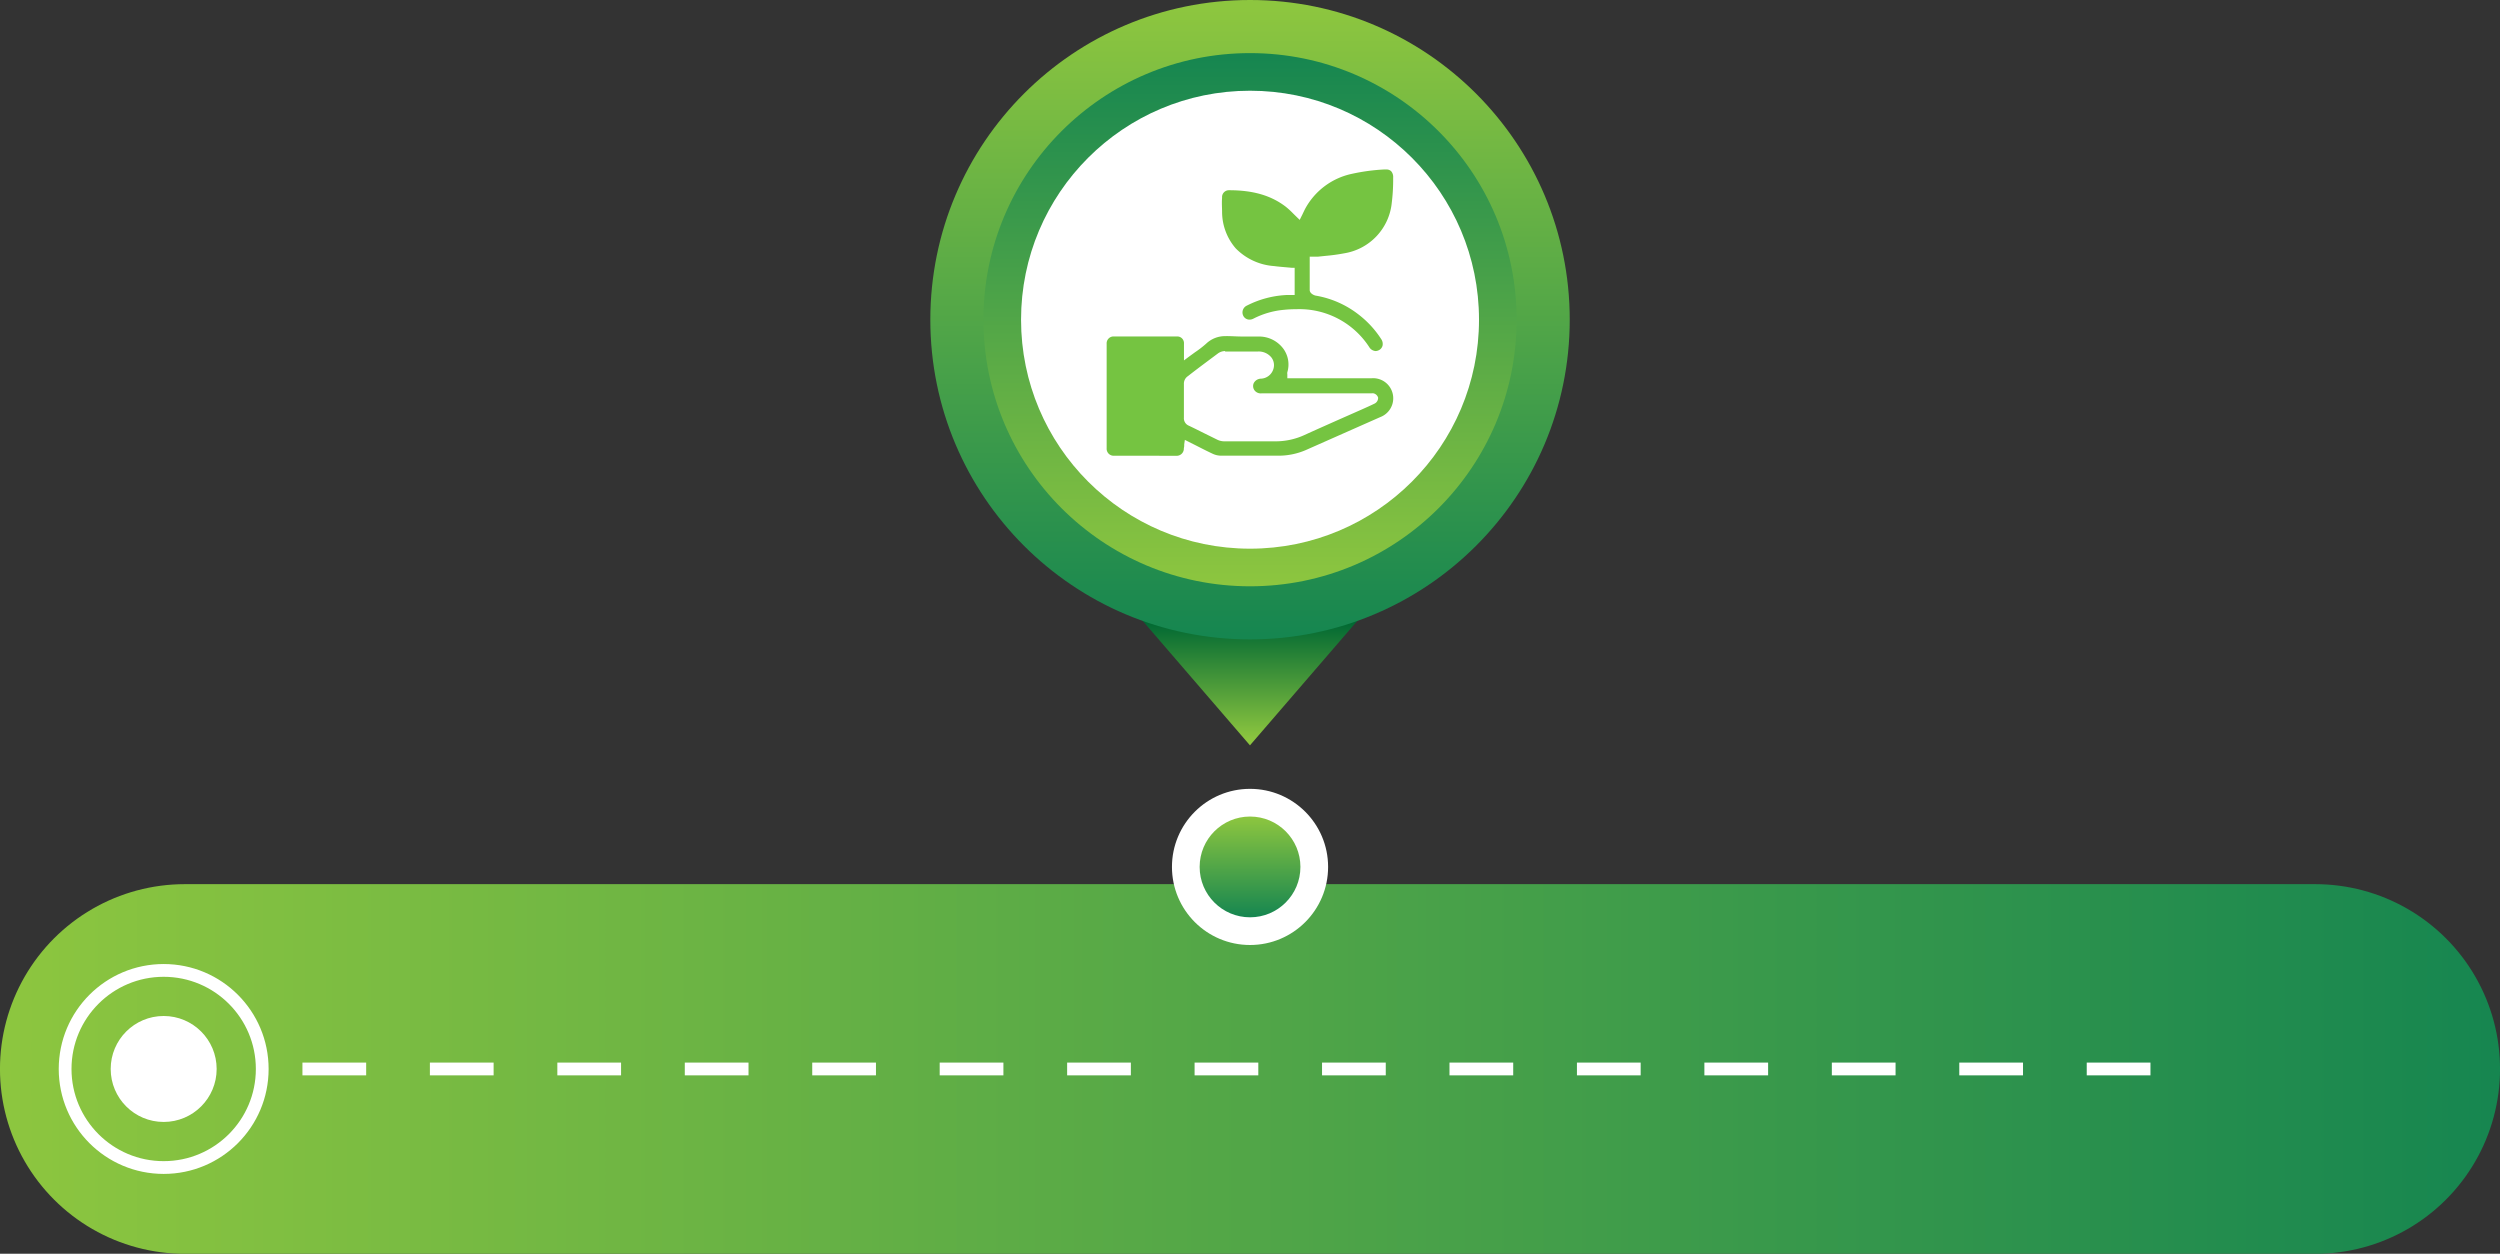 <svg id="Layer_1" data-name="Layer 1" xmlns="http://www.w3.org/2000/svg" xmlns:xlink="http://www.w3.org/1999/xlink" viewBox="0 0 395.45 198.32"><rect x="0" y="0" width="395.45" height="198.32" fill="#333333" stroke="none"/><defs><style>.cls-1,.cls-2,.cls-9{fill:none;stroke-miterlimit:10;}.cls-1{stroke-linecap:round;stroke-width:58.47px;stroke:url(#New_Gradient_Swatch_9);}.cls-2,.cls-9{stroke:#fff;stroke-width:2.02px;}.cls-2{stroke-dasharray:10.08;}.cls-3{fill:url(#linear-gradient);}.cls-4{fill:#fff;}.cls-5{fill:url(#linear-gradient-2);}.cls-6{fill:url(#New_Gradient_Swatch_9-2);}.cls-7{fill:url(#linear-gradient-3);}.cls-8{fill:#75c441;}</style><linearGradient id="New_Gradient_Swatch_9" y1="169.09" x2="395.45" y2="169.09" gradientUnits="userSpaceOnUse"><stop offset="0" stop-color="#8dc63f"/><stop offset="1" stop-color="#168650"/></linearGradient><linearGradient id="linear-gradient" x1="197.72" y1="117.09" x2="197.72" y2="98.38" gradientUnits="userSpaceOnUse"><stop offset="0" stop-color="#8dc63f"/><stop offset="1" stop-color="#006833"/></linearGradient><linearGradient id="linear-gradient-2" x1="197.73" y1="145.1" x2="197.73" y2="129.16" gradientUnits="userSpaceOnUse"><stop offset="0" stop-color="#168650"/><stop offset="1" stop-color="#8dc63f"/></linearGradient><linearGradient id="New_Gradient_Swatch_9-2" x1="197.73" y1="1.11" x2="197.73" y2="100.35" xlink:href="#New_Gradient_Swatch_9"/><linearGradient id="linear-gradient-3" x1="197.73" y1="8.94" x2="197.73" y2="92.61" xlink:href="#linear-gradient-2"/></defs><line class="cls-1" x1="366.22" y1="169.09" x2="29.23" y2="169.09"/><line class="cls-2" x1="340.16" y1="169.09" x2="40.32" y2="169.09"/><polygon class="cls-3" points="180.41 97.81 197.72 117.9 197.72 117.9 197.72 117.9 197.72 117.9 197.72 117.9 215.04 97.81 180.41 97.81"/><circle class="cls-4" cx="197.73" cy="137.13" r="12.35"/><circle class="cls-5" cx="197.73" cy="137.13" r="7.97"/><circle class="cls-6" cx="197.73" cy="50.57" r="50.57"/><circle class="cls-7" cx="197.73" cy="50.57" r="42.17"/><circle class="cls-4" cx="197.73" cy="50.57" r="36.22"/><path class="cls-8" d="M185.14,72.78l-5.86,0a1.11,1.11,0,0,1-1.16-1.19V55.07a1.09,1.09,0,0,1,1.13-1.16h4.2l5.82,0a1.06,1.06,0,0,1,1.08,1.15c0,.32,0,.63,0,1V57.7l.8-.6.92-.67a16.23,16.23,0,0,0,1.77-1.36,4.33,4.33,0,0,1,3.1-1.21,3.54,3.54,0,0,1,.45,0c.63,0,1.33.06,2.12.06s1.51,0,2.27,0h.43A4.79,4.79,0,0,1,206,55.76a4.23,4.23,0,0,1,.7,3.81,1,1,0,0,0,0,.33v.62h13.36a3.18,3.18,0,0,1,1.33,6.15l-2.51,1.11-9.3,4.12a10.85,10.85,0,0,1-4.39.87h-4.54c-1.49,0-3,0-4.46,0a3.16,3.16,0,0,1-1.27-.29c-.88-.41-1.76-.86-2.66-1.32l-1.77-.89-.1.7c0,.24,0,.42-.06.6a1.14,1.14,0,0,1-1.17,1.22Zm11.69-16.56a2,2,0,0,0-1.07.35l-2.17,1.62c-.87.65-1.74,1.31-2.62,2a1.43,1.43,0,0,0-.63,1.27c0,1.77,0,3.53,0,5.29a1.26,1.26,0,0,0,.77,1.27c.8.38,1.58.77,2.38,1.17l2.15,1.06a2.53,2.53,0,0,0,1.09.25h8.06a10.9,10.9,0,0,0,4.62-1c1.86-.85,3.72-1.67,5.58-2.5l3.53-1.56c.67-.3,1.35-.6,2-.92a1,1,0,0,0,.54-.94,1,1,0,0,0-.72-.67,1,1,0,0,0-.34,0H202.63a1.23,1.23,0,0,1-1.1-.45,1.14,1.14,0,0,1-.16-1.13,1.32,1.32,0,0,1,1.09-.74,2.15,2.15,0,0,0,2.06-1.62,2,2,0,0,0-.35-1.75,2.59,2.59,0,0,0-2.1-.93h-2.19l-3,0Z" transform="translate(-3.07 -0.69)"/><path class="cls-8" d="M220.66,56.22a1.28,1.28,0,0,1-1-.62,13.17,13.17,0,0,0-11.53-6,18.6,18.6,0,0,0-2,.1,13.13,13.13,0,0,0-4.77,1.38,1.35,1.35,0,0,1-.63.17,1.1,1.1,0,0,1-1-.61,1.19,1.19,0,0,1,.59-1.62,15.36,15.36,0,0,1,6.4-1.67l.32,0,.36,0,.46,0V43.05l-.45,0-1-.09c-.6-.05-1.19-.1-1.78-.18a9.42,9.42,0,0,1-6.09-2.8,8.84,8.84,0,0,1-2.16-5.72c0-.69-.07-1.44,0-2.3a1.08,1.08,0,0,1,1.1-1.18c3.78,0,6.61.82,8.92,2.57a12.16,12.16,0,0,1,1.21,1.1l.56.55.49.47.3-.61c.08-.15.16-.31.23-.47l.27-.56a11,11,0,0,1,7.48-5.65,31.46,31.46,0,0,1,5-.68l.21,0h.18a1.05,1.05,0,0,1,.8.28,1.39,1.39,0,0,1,.31,1l0,.58a29.41,29.41,0,0,1-.22,3.4,9,9,0,0,1-7.53,8,28.66,28.66,0,0,1-2.91.4l-1.24.13-.49,0-.81,0V42.8c0,1.29,0,2.56,0,3.81.05.53.71.8.94.84a15.17,15.17,0,0,1,6.89,3.07,15.43,15.43,0,0,1,3.48,3.81,1.35,1.35,0,0,1,.22,1,1.12,1.12,0,0,1-.48.69A1.25,1.25,0,0,1,220.66,56.22Z" transform="translate(-3.07 -0.69)"/><circle class="cls-9" cx="25.89" cy="169.09" r="15.59"/><circle class="cls-4" cx="25.89" cy="169.09" r="8.38"/></svg>